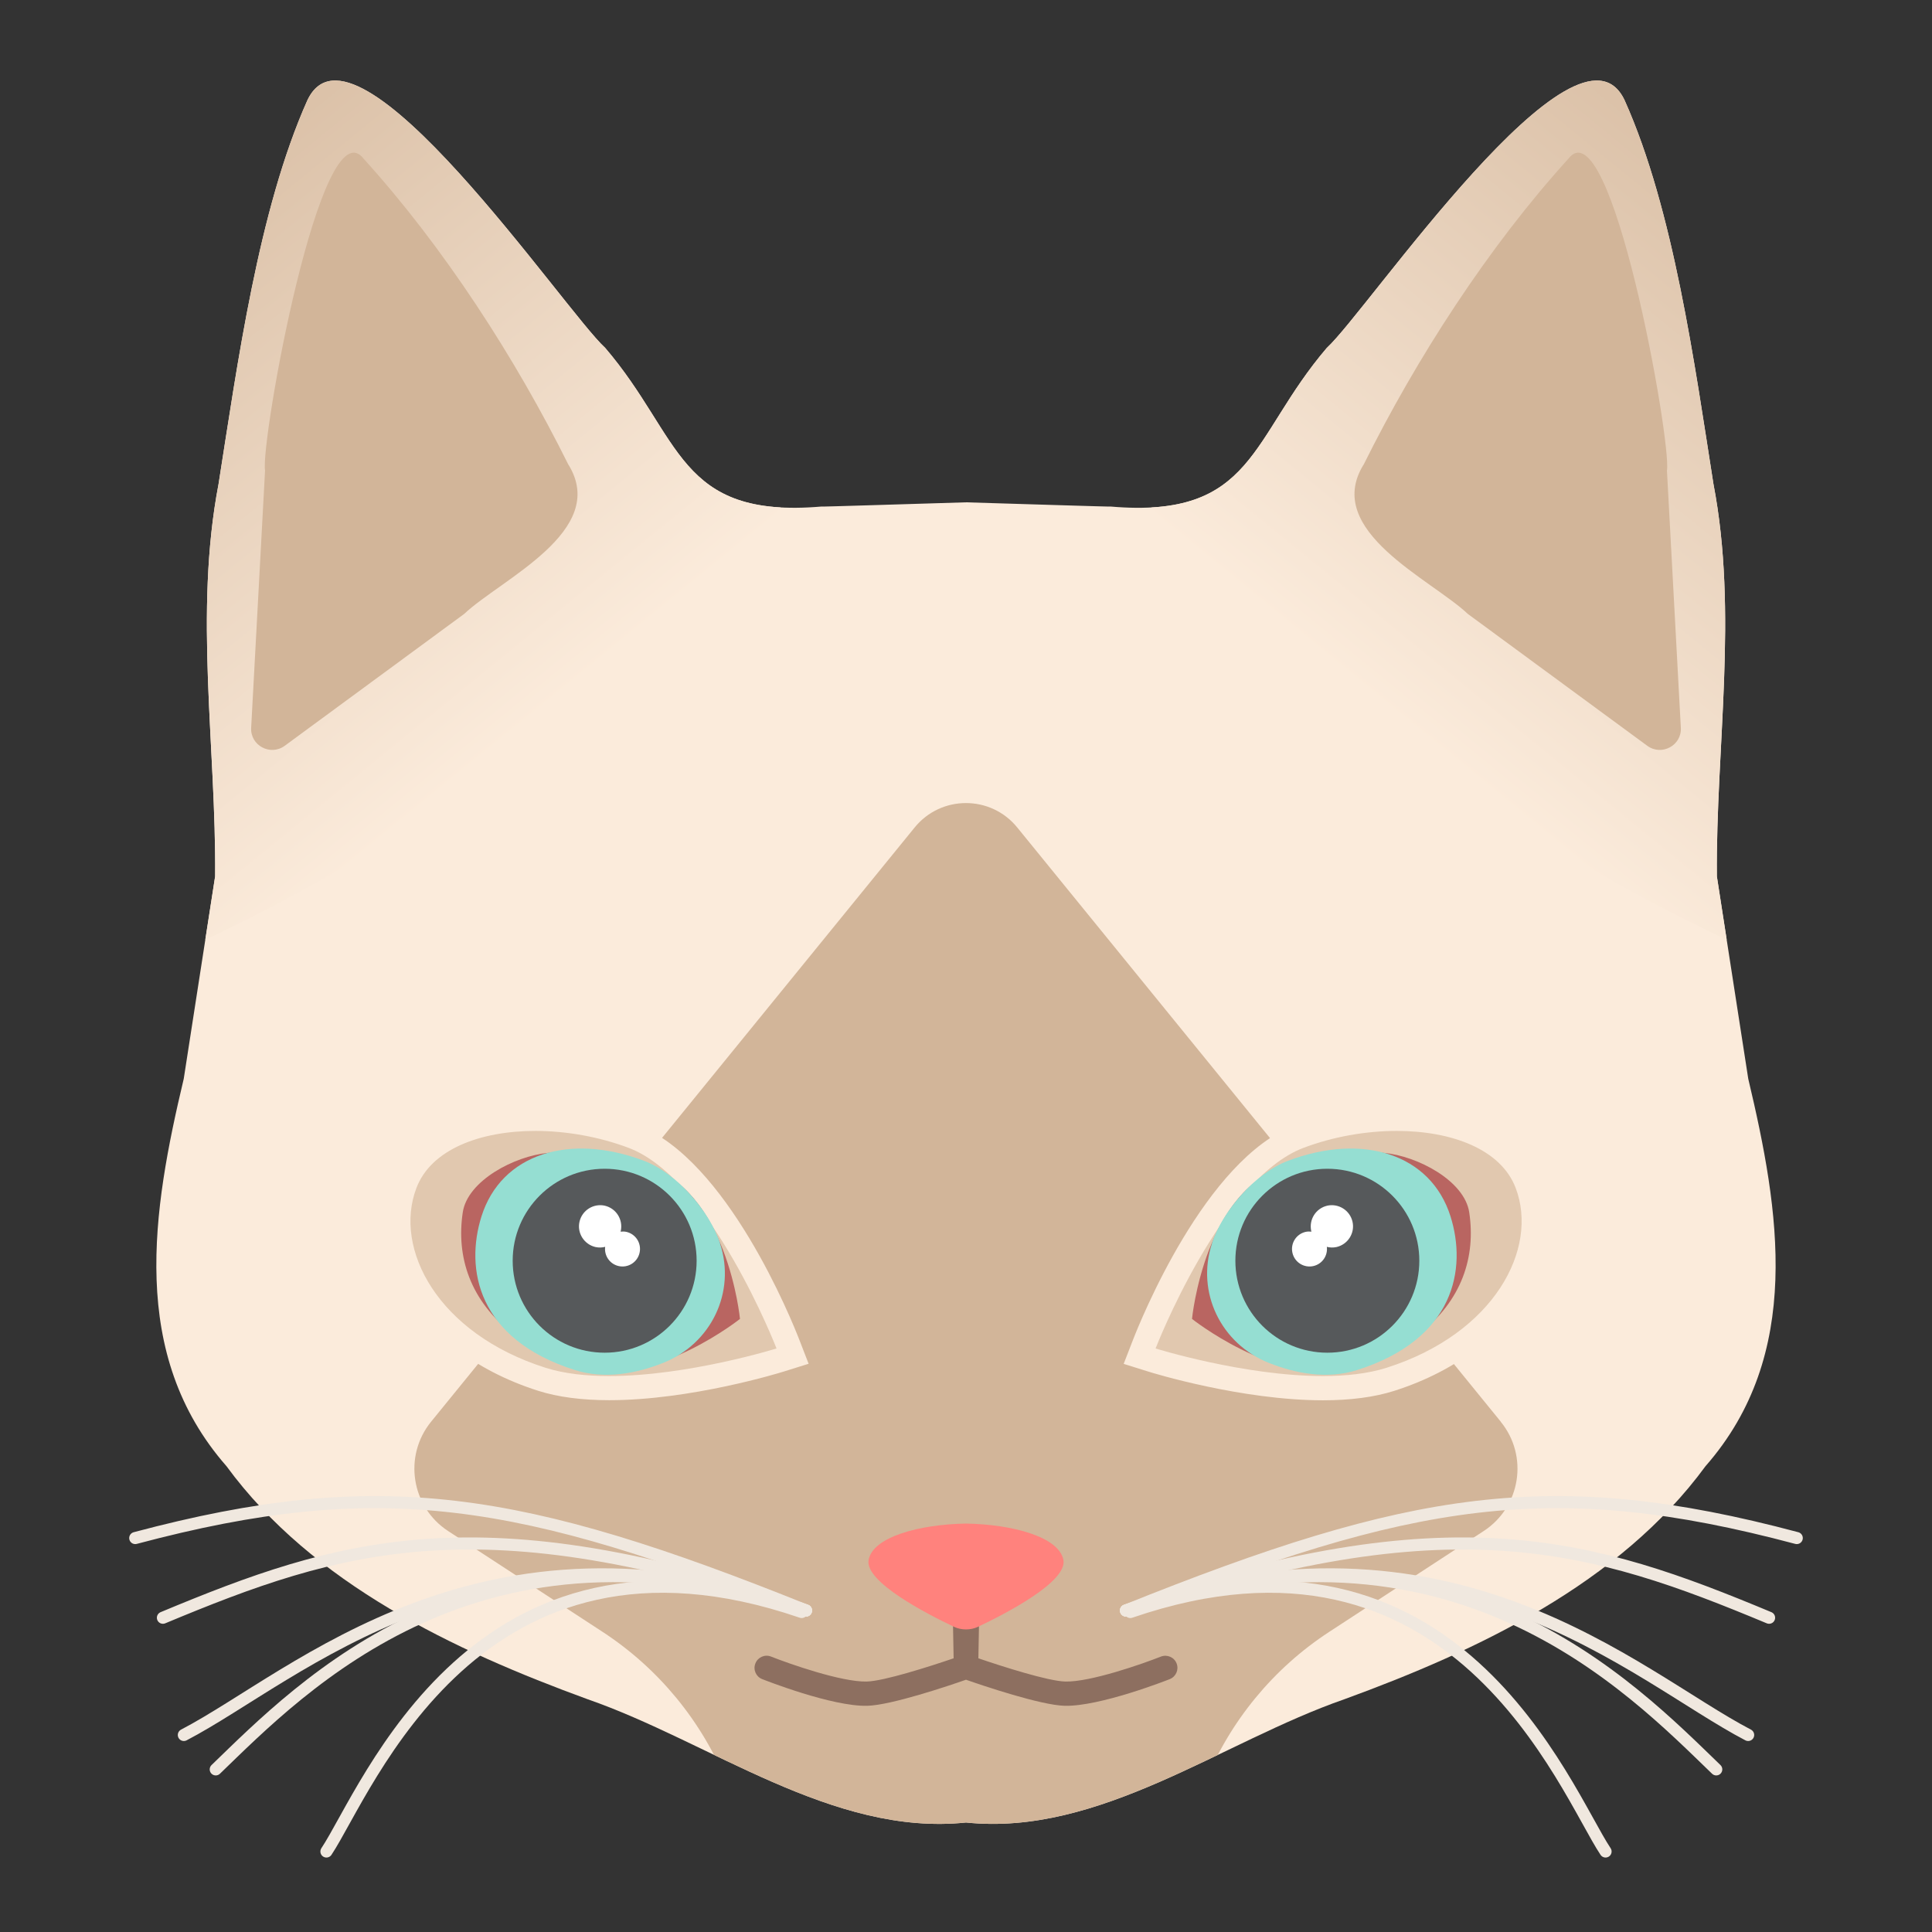 <?xml version="1.0" encoding="UTF-8"?><svg id="a" xmlns="http://www.w3.org/2000/svg" width="192" height="192" xmlns:xlink="http://www.w3.org/1999/xlink" viewBox="0 0 192 192"><rect x="0" y="0" width="192" height="192" fill="#333333" stroke="none"/><defs><clipPath id="c"><path d="m173.74,107.21s-3.12-20.12-3.12-20.12c-.11-12.8,2.13-26.15-.34-38.99-1.86-11.79-3.94-27.25-8.83-38.14-4.69-9.93-25.58,20.97-29.59,24.61-7.64,8.93-7.17,17-21.48,15.77-.04.03-8.61-.25-14.38-.42h0c-5.77.17-14.34.45-14.38.42-14.31,1.22-13.84-6.84-21.48-15.77C56.13,30.93,35.24.03,30.55,9.96c-4.88,10.9-6.97,26.35-8.83,38.14-2.46,12.84-.23,26.19-.34,38.99,0,0-3.12,20.12-3.12,20.12-3.11,13.08-5.5,27.38,4.25,38.5,8.55,11.67,22.63,18.32,35.89,23.16,12.18,4.23,24.34,13.64,37.6,12.25,13.26,1.38,25.42-8.02,37.6-12.25,13.26-4.84,27.34-11.49,35.89-23.16,9.74-11.11,7.36-25.41,4.25-38.5Z" style="fill:none;"/></clipPath><linearGradient id="d" x1="51.34" y1="89.11" x2="82.88" y2="2.65" gradientTransform="translate(68.18 -26.21) rotate(160.82) scale(1 -1)" gradientUnits="userSpaceOnUse"><stop offset="0" stop-color="#fbebdb"/><stop offset=".88" stop-color="#d2b599"/></linearGradient><linearGradient id="e" x1="133.46" y1="60.54" x2="165" y2="-25.91" gradientTransform="translate(36.87 -26.21) rotate(19.18)" xlink:href="#d"/></defs><g id="b"><g style="clip-path:url(#c);"><path d="m173.74,107.21s-3.12-20.12-3.12-20.12c-.11-12.8,2.13-26.15-.34-38.99-1.86-11.79-3.94-27.25-8.83-38.14-4.69-9.93-25.58,20.97-29.59,24.61-7.64,8.93-7.17,17-21.48,15.77-.04.03-8.61-.25-14.38-.42h0c-5.77.17-14.34.45-14.38.42-14.31,1.22-13.84-6.84-21.48-15.77C56.13,30.93,35.24.03,30.55,9.96c-4.88,10.9-6.97,26.35-8.83,38.14-2.46,12.84-.23,26.19-.34,38.99,0,0-3.12,20.12-3.12,20.12-3.11,13.08-5.5,27.38,4.25,38.5,8.55,11.67,22.63,18.32,35.89,23.16,12.18,4.23,24.34,13.64,37.6,12.25,13.26,1.38,25.42-8.02,37.6-12.25,13.26-4.84,27.34-11.49,35.89-23.16,9.74-11.11,7.36-25.41,4.25-38.5Z" style="fill:#fbebdb;"/><path d="m80.46,47.05c-18.82,22.69-43.8,40.53-71.29,51.14L2.91,6.9,42.9-4.74l37.56,51.8Z" style="fill:url(#d);"/><path d="m111.54,47.05c18.82,22.69,43.8,40.53,71.29,51.14l6.26-91.29-39.99-11.64-37.56,51.8Z" style="fill:url(#e);"/><path d="m135.51,46.19c5.24-10.57,12.4-21.65,20.33-30.39,4.26-5.6,10.3,28.18,9.82,30.97,0,0,1.38,25.55,1.38,25.55.1,1.76-1.9,2.84-3.33,1.8l-17.84-13.11c-3.64-3.44-14.41-8.24-10.37-14.82Z" style="fill:#d2b599;"/><path d="m56.49,46.19c-5.24-10.57-12.4-21.65-20.33-30.39-4.26-5.6-10.3,28.18-9.82,30.97,0,0-1.38,25.55-1.38,25.55-.1,1.76,1.9,2.84,3.33,1.8l17.84-13.11c3.64-3.44,14.41-8.24,10.37-14.82Z" style="fill:#d2b599;"/><path d="m149.15,141.29l-48.06-59.06c-2.63-3.23-7.56-3.23-10.19,0l-48.06,59.06c-2.77,3.41-1.98,8.46,1.69,10.86l15.35,10.02c5.56,3.63,9.88,8.88,12.37,15.04l.77,1.9,22.97,4.97,22.97-4.97.77-1.9c2.49-6.16,6.81-11.41,12.37-15.04l15.35-10.02c3.68-2.4,4.47-7.46,1.69-10.86Z" style="fill:#d2b599;"/></g><path d="m116.93,165.31c-.24-.62-.95-.92-1.56-.68-1.79.71-7,2.54-9.5,2.48-1.71-.04-6.24-1.49-8.64-2.31l.09-4.84-1.32-.02-1.32.02.09,4.84c-2.4.82-6.93,2.27-8.64,2.31-2.5.06-7.71-1.77-9.5-2.48-.62-.25-1.32.06-1.56.68-.25.62.06,1.32.68,1.56.28.11,6.94,2.74,10.44,2.65,2.39-.06,8.12-2,9.81-2.59,1.69.59,7.42,2.53,9.81,2.59,3.5.08,10.16-2.54,10.44-2.65.62-.25.92-.94.68-1.56Z" style="fill:#8d6f60;"/><path d="m105.68,155.02c-.44-2.29-5.06-3.53-9.68-3.61-4.63.08-9.25,1.32-9.68,3.61-.41,2.18,5.81,5.38,8.49,6.65.38.18.78.26,1.19.26.41,0,.81-.08,1.19-.26,2.68-1.27,8.91-4.47,8.49-6.65Z" style="fill:#ff827d;"/><path d="m131.47,137.95c-7.92,0-16.63-2.68-16.99-2.79l-1.23-.38.47-1.2c.27-.71,6.81-17.38,15.38-20.62,3.01-1.14,6.46-1.77,9.71-1.77,6.58,0,11.43,2.41,12.96,6.45,1.08,2.85.84,6.14-.67,9.26-2.24,4.62-6.83,8.24-12.94,10.17-1.84.58-4.09.88-6.68.88h0Z" style="fill:#e1c8af;"/><path d="m138.8,112.39c5.47,0,10.37,1.82,11.83,5.68,2.29,6.03-2.11,14.45-12.84,17.86-1.87.59-4.05.82-6.32.82-7.83,0-16.63-2.74-16.63-2.74,0,0,6.52-16.84,14.68-19.93,2.94-1.11,6.2-1.69,9.29-1.69m0-2.41c-3.45,0-6.95.64-10.14,1.85-8.9,3.37-15.36,19.49-16.07,21.31l-.93,2.4,2.46.77c.37.12,9.25,2.85,17.35,2.85,2.72,0,5.09-.31,7.05-.93,6.42-2.04,11.27-5.87,13.66-10.8,1.66-3.42,1.91-7.05.71-10.21-1.72-4.53-6.98-7.23-14.08-7.23h0Z" style="fill:#fbebdb;"/><path d="m118.46,131.07s7.93,6.32,15.12,5.16c2.77-.45,5.82-2.4,7.38-3.6,4.36-3.38,5.71-7.76,5.05-12.15-.47-3.14-5.14-5.6-8.49-5.91-4.2-.39-5.36.15-9.4,1.2-8.4,2.19-9.66,15.31-9.66,15.31Z" style="fill:#b96561;"/><path d="m120.44,123.58c-1.59,4.86.9,9.97,5.65,11.86,2.66,1.06,5.79,1.66,8.79.71,9.7-3.08,10.91-10.07,9.27-15.27-1.97-6.24-8.78-8.31-16.15-5.52-3.33,1.26-6.53,5.04-7.57,8.22Z" style="fill:#95ded2;"/><circle cx="131.91" cy="125.29" r="9.14" style="fill:#56595b;"/><path d="m131.89,119.82c1.14-.25,2.26.46,2.52,1.59s-.46,2.26-1.59,2.52c-.33.07-.65.06-.96-.02.11.88-.46,1.71-1.34,1.91-.94.21-1.87-.38-2.08-1.32s.38-1.87,1.32-2.08c.19-.04.38-.04.57-.02,0-.02-.01-.04-.02-.06-.25-1.14.46-2.26,1.59-2.52Z" style="fill:#fff;"/><path d="m60.53,137.95c-2.6,0-4.85-.29-6.68-.88-6.11-1.94-10.7-5.55-12.94-10.17-1.51-3.12-1.75-6.41-.67-9.26,1.53-4.04,6.37-6.45,12.96-6.45,3.25,0,6.71.63,9.71,1.77,8.56,3.24,15.1,19.91,15.38,20.62l.47,1.2-1.23.38c-.37.11-9.07,2.79-16.99,2.79Z" style="fill:#e1c8af;"/><path d="m53.2,112.39c3.08,0,6.35.58,9.29,1.69,8.16,3.09,14.68,19.93,14.68,19.93,0,0-8.8,2.74-16.63,2.74-2.27,0-4.45-.23-6.32-.82-10.74-3.41-15.13-11.83-12.84-17.86,1.46-3.86,6.36-5.68,11.83-5.68m0-2.41h0c-7.1,0-12.37,2.7-14.08,7.23-1.2,3.16-.95,6.79.71,10.21,2.38,4.93,7.24,8.76,13.66,10.8,1.95.62,4.33.93,7.05.93,8.1,0,16.98-2.73,17.35-2.85l2.46-.77-.93-2.4c-.71-1.83-7.17-17.94-16.07-21.31-3.19-1.21-6.69-1.85-10.14-1.85h0Z" style="fill:#fbebdb;"/><path d="m73.54,131.07s-7.93,6.32-15.12,5.16c-2.77-.45-5.82-2.4-7.38-3.6-4.36-3.38-5.71-7.76-5.05-12.15.47-3.14,5.14-5.6,8.49-5.91,4.2-.39,5.36.15,9.4,1.2,8.4,2.19,9.66,15.31,9.66,15.31Z" style="fill:#b96561;"/><path d="m71.56,123.58c1.59,4.86-.9,9.97-5.65,11.86-2.66,1.06-5.79,1.66-8.79.71-9.7-3.08-10.91-10.07-9.27-15.27,1.97-6.24,8.78-8.31,16.15-5.52,3.33,1.26,6.53,5.04,7.57,8.22Z" style="fill:#95ded2;"/><circle cx="60.09" cy="125.29" r="9.14" style="fill:#56595b;"/><path d="m60.11,119.82c-1.14-.25-2.26.46-2.52,1.59s.46,2.26,1.59,2.52c.33.07.65.06.96-.02-.11.88.46,1.71,1.34,1.91.94.21,1.87-.38,2.08-1.32s-.38-1.87-1.32-2.08c-.19-.04-.38-.04-.57-.02,0-.02.01-.04.02-.06.25-1.14-.46-2.26-1.59-2.52Z" style="fill:#fff;"/><path d="m111.9,160.05c28.33-11.39,42.36-13.67,66.66-7.2" style="fill:none; stroke:#f0e8df; stroke-linecap:round; stroke-miterlimit:10; stroke-width:1.2px;"/><path d="m111.9,160.05c32.34-11.09,46.47-6.55,63.91.72" style="fill:none; stroke:#f0e8df; stroke-linecap:round; stroke-miterlimit:10; stroke-width:1.2px;"/><path d="m111.9,160.05c32.34-11.09,50.56,6.49,61.83,12.37" style="fill:none; stroke:#f0e8df; stroke-linecap:round; stroke-miterlimit:10; stroke-width:1.2px;"/><path d="m111.9,160.05c32.34-11.09,50.23,7.66,58.66,15.79" style="fill:none; stroke:#f0e8df; stroke-linecap:round; stroke-miterlimit:10; stroke-width:1.2px;"/><path d="m112.33,160.2c32.34-11.09,43.2,17.76,47.23,23.8" style="fill:none; stroke:#f0e8df; stroke-linecap:round; stroke-miterlimit:10; stroke-width:1.2px;"/><path d="m80.1,160.05c-28.33-11.39-42.36-13.67-66.66-7.2" style="fill:none; stroke:#f0e8df; stroke-linecap:round; stroke-miterlimit:10; stroke-width:1.2px;"/><path d="m80.1,160.05c-32.34-11.09-46.47-6.55-63.91.72" style="fill:none; stroke:#f0e8df; stroke-linecap:round; stroke-miterlimit:10; stroke-width:1.2px;"/><path d="m80.1,160.05c-32.34-11.09-50.56,6.49-61.83,12.37" style="fill:none; stroke:#f0e8df; stroke-linecap:round; stroke-miterlimit:10; stroke-width:1.2px;"/><path d="m80.1,160.05c-32.34-11.09-50.23,7.66-58.66,15.79" style="fill:none; stroke:#f0e8df; stroke-linecap:round; stroke-miterlimit:10; stroke-width:1.2px;"/><path d="m79.67,160.2c-32.34-11.09-43.2,17.76-47.23,23.8" style="fill:none; stroke:#f0e8df; stroke-linecap:round; stroke-miterlimit:10; stroke-width:1.2px;"/></g></svg>